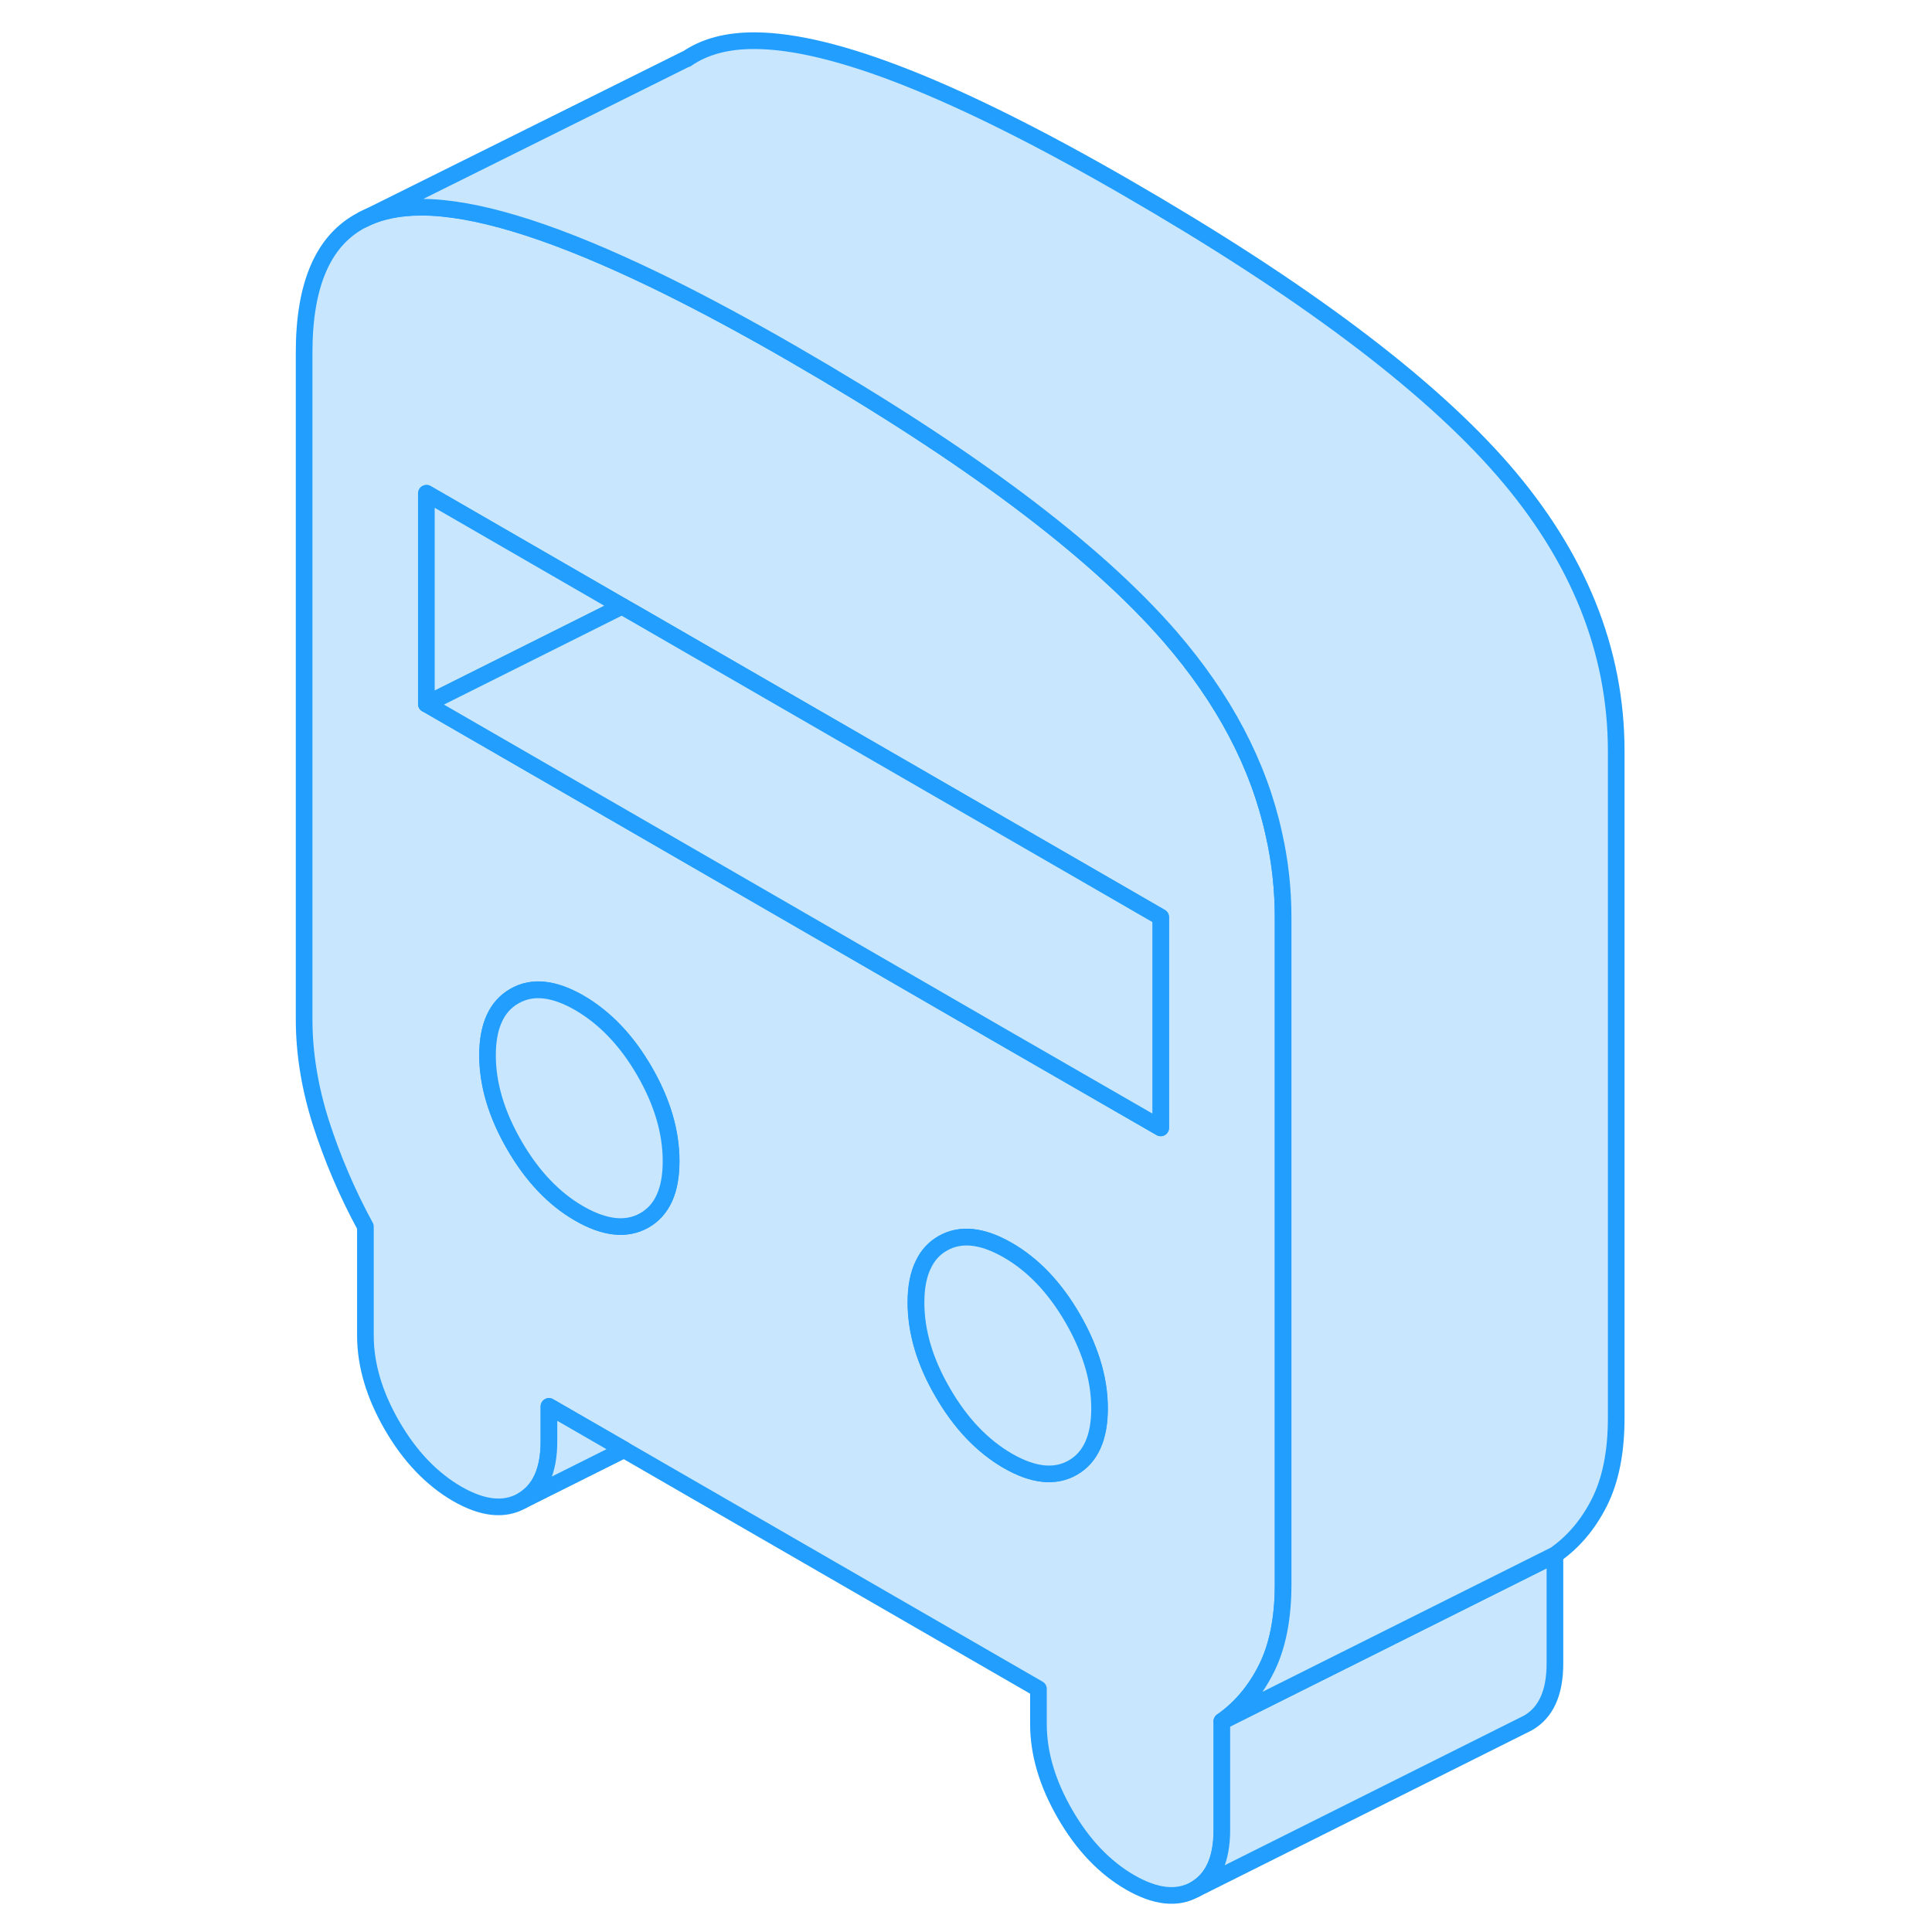 <svg width="48" height="48" viewBox="0 0 84 116" fill="#c8e7ff" xmlns="http://www.w3.org/2000/svg" stroke-width="1px" stroke-linecap="round" stroke-linejoin="round"><path d="M60.49 50.093C59.58 45.913 57.49 41.953 54.24 38.203C49.71 32.993 42.18 27.343 31.65 21.263C30.96 20.863 30.28 20.473 29.61 20.103C26.96 18.623 24.51 17.353 22.26 16.303C16.76 13.733 12.45 12.443 9.33 12.433C7.95 12.423 6.78 12.673 5.8 13.173L5.69 13.233C3.4 14.443 2.26 17.093 2.26 21.153V61.203C2.26 63.243 2.6 65.313 3.27 67.423C3.95 69.533 4.83 71.613 5.94 73.653V80.183C5.94 81.943 6.47 83.743 7.54 85.593C8.61 87.443 9.92 88.803 11.45 89.693C12.98 90.573 14.28 90.713 15.35 90.103C16.42 89.483 16.96 88.303 16.96 86.543V84.443L21.47 87.043L46.35 101.403V103.513C46.35 105.273 46.88 107.073 47.95 108.923C49.02 110.773 50.32 112.133 51.86 113.023C53.39 113.903 54.69 114.043 55.76 113.433C56.83 112.813 57.37 111.633 57.37 109.873V103.343C58.47 102.573 59.36 101.523 60.03 100.193C60.7 98.863 61.04 97.173 61.04 95.133V55.093C61.04 53.393 60.86 51.723 60.49 50.093ZM22.7 73.263C21.63 73.873 20.32 73.733 18.79 72.853C17.26 71.973 15.96 70.603 14.89 68.753C13.82 66.903 13.28 65.103 13.28 63.353C13.28 61.603 13.82 60.413 14.89 59.803C15.96 59.183 17.26 59.323 18.79 60.203C20.32 61.093 21.63 62.453 22.7 64.303C23.77 66.153 24.3 67.953 24.3 69.713C24.3 71.473 23.77 72.653 22.7 73.263ZM48.4 88.113C47.33 88.723 46.03 88.583 44.5 87.703C42.97 86.813 41.67 85.453 40.6 83.603C39.52 81.753 38.99 79.953 38.99 78.193C38.99 77.263 39.14 76.493 39.45 75.883C39.71 75.343 40.09 74.933 40.6 74.643C41.67 74.033 42.97 74.173 44.5 75.053C46.03 75.933 47.33 77.303 48.4 79.153C48.9 80.013 49.28 80.873 49.55 81.713C49.86 82.673 50.01 83.623 50.01 84.563C50.01 86.313 49.47 87.503 48.4 88.113ZM53.69 67.713L43.84 62.033L33.74 56.193L22.26 49.563L9.61 42.263V29.613L21.35 36.393L22.26 36.913L53.69 55.063V67.713Z" stroke="#229EFF" stroke-linejoin="round"/><path d="M24.29 69.723C24.29 71.483 23.76 72.663 22.69 73.273C21.62 73.883 20.309 73.743 18.779 72.863C17.25 71.983 15.95 70.613 14.88 68.763C13.81 66.913 13.27 65.113 13.27 63.363C13.27 61.613 13.81 60.423 14.88 59.813C15.95 59.193 17.25 59.333 18.779 60.213C20.309 61.103 21.62 62.463 22.69 64.313C23.76 66.163 24.29 67.963 24.29 69.723Z" stroke="#229EFF" stroke-linejoin="round"/><path d="M21.34 36.403L9.6 42.273V29.623L21.34 36.403Z" stroke="#229EFF" stroke-linejoin="round"/><path d="M50.02 84.573C50.02 86.323 49.48 87.513 48.41 88.123C47.34 88.733 46.04 88.593 44.51 87.713C42.98 86.823 41.68 85.463 40.61 83.613C39.53 81.763 39 79.963 39 78.203C39 77.273 39.15 76.503 39.46 75.893C39.72 75.353 40.1 74.943 40.61 74.653C41.68 74.043 42.98 74.183 44.51 75.063C46.04 75.943 47.34 77.313 48.41 79.163C48.91 80.023 49.29 80.883 49.56 81.723C49.87 82.683 50.02 83.633 50.02 84.573Z" stroke="#229EFF" stroke-linejoin="round"/><path d="M53.69 55.073V67.723L43.83 62.043L33.73 56.203L22.25 49.573L9.6 42.273L21.34 36.403L22.25 36.923L53.69 55.073Z" stroke="#229EFF" stroke-linejoin="round"/><path d="M77.36 93.353V99.883C77.36 101.643 76.82 102.823 75.75 103.443L55.75 113.443C56.82 112.823 57.36 111.643 57.36 109.883V103.353L67.56 98.253L77.36 93.353Z" stroke="#229EFF" stroke-linejoin="round"/><path d="M81.04 45.103V85.143C81.04 87.183 80.7 88.873 80.03 90.203C79.36 91.533 78.47 92.583 77.37 93.353L67.57 98.253L57.37 103.353C58.47 102.583 59.36 101.533 60.03 100.203C60.7 98.873 61.04 97.183 61.04 95.143V55.103C61.04 53.403 60.86 51.733 60.49 50.103C59.58 45.923 57.49 41.963 54.24 38.213C49.71 33.003 42.18 27.353 31.65 21.273C30.96 20.873 30.28 20.483 29.61 20.113C26.96 18.633 24.51 17.363 22.26 16.313C16.76 13.743 12.45 12.453 9.33 12.443C7.95 12.443 6.78 12.683 5.8 13.183L25.19 3.543H25.22C26.3 2.793 27.67 2.433 29.33 2.443C34.05 2.463 41.49 5.403 51.65 11.273C62.18 17.353 69.71 23.003 74.24 28.213C78.77 33.433 81.04 39.063 81.04 45.103Z" stroke="#229EFF" stroke-linejoin="round"/><path d="M21.47 87.043L15.35 90.103C16.42 89.483 16.96 88.303 16.96 86.543V84.443L21.47 87.043Z" stroke="#229EFF" stroke-linejoin="round"/></svg>